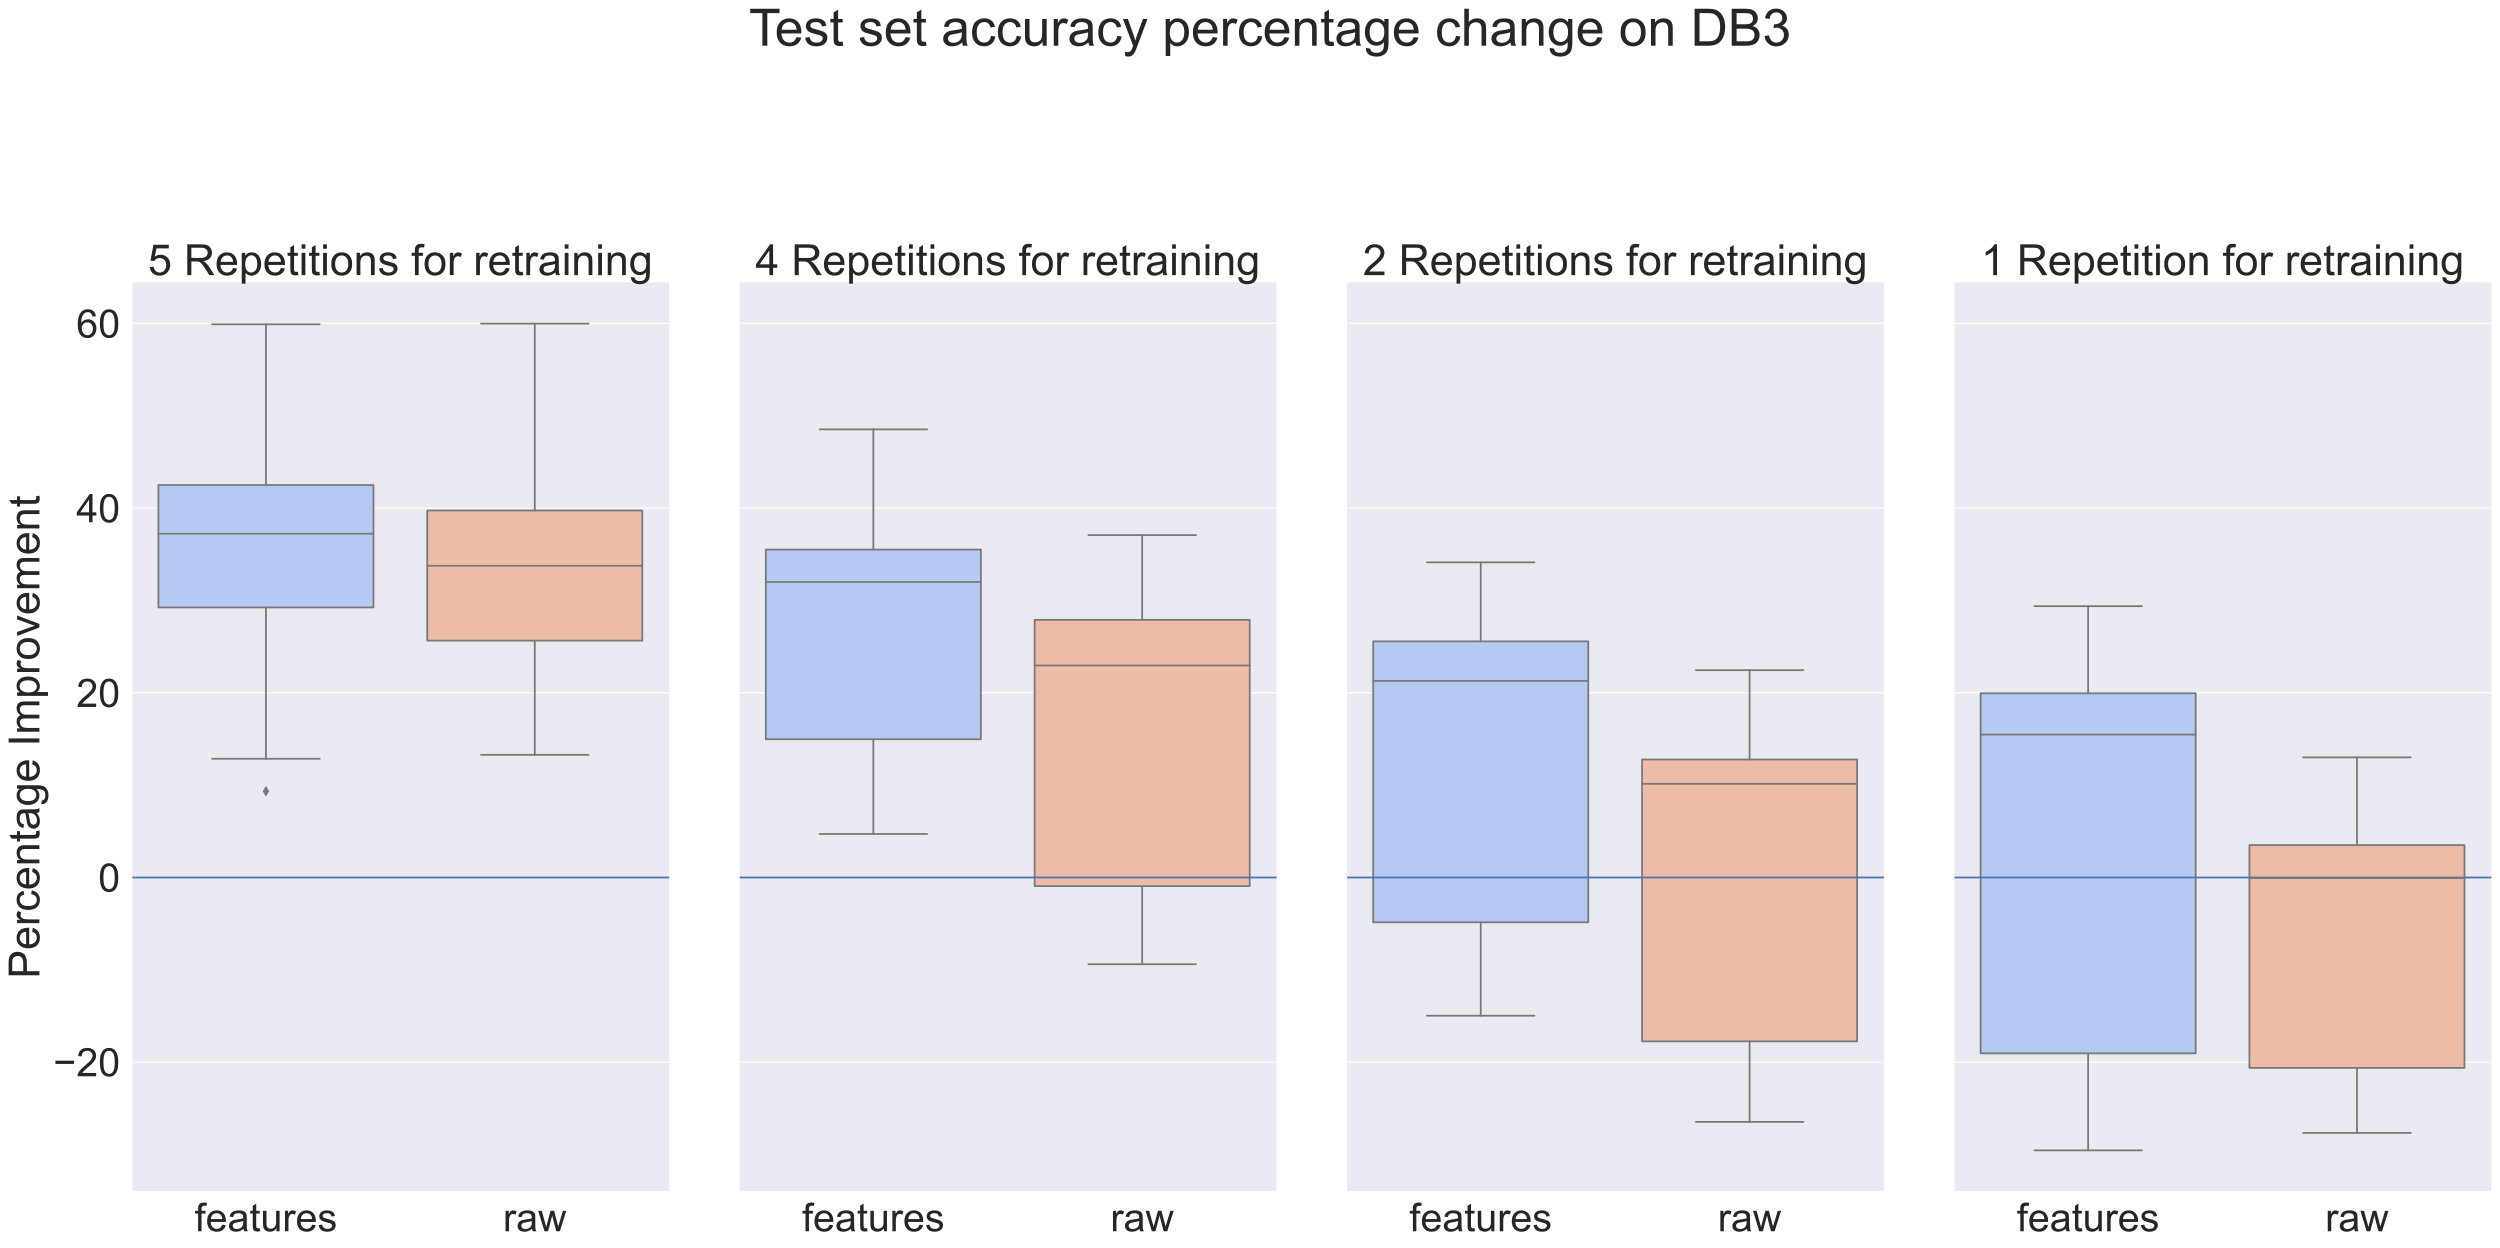 <?xml version="1.0" encoding="utf-8" standalone="no"?>
<!DOCTYPE svg PUBLIC "-//W3C//DTD SVG 1.1//EN"
  "http://www.w3.org/Graphics/SVG/1.1/DTD/svg11.dtd">
<!-- Created with matplotlib (https://matplotlib.org/) -->
<svg height="1043.72pt" version="1.1" viewBox="0 0 2091.251 1043.72" width="2091.251pt" xmlns="http://www.w3.org/2000/svg" xmlns:xlink="http://www.w3.org/1999/xlink">
 <defs>
  <style type="text/css">*{stroke-linecap:butt;stroke-linejoin:round;}</style>
 </defs>
 <g id="figure_1">
  <g id="patch_1">
   <path d="M 0 1043.72 
L 2091.251 1043.72 
L 2091.251 0 
L 0 0 
z
" style="fill:#ffffff;"/>
  </g>
  <g id="axes_1">
   <g id="patch_2">
    <path d="M 110.021 996.84 
L 559.789 996.84 
L 559.789 236.16 
L 110.021 236.16 
z
" style="fill:#eaeaf2;"/>
   </g>
   <g id="matplotlib.axis_1">
    <g id="xtick_1">
     <g id="text_1">
      <!-- features -->
      <g style="fill:#262626;" transform="translate(162.849 1029.961)scale(0.33 -0.33)">
       <defs>
        <path d="M 8.688 0 
L 8.688 45.016 
L 0.922 45.016 
L 0.922 51.859 
L 8.688 51.859 
L 8.688 57.375 
Q 8.688 62.594 9.625 65.141 
Q 10.891 68.562 14.078 70.672 
Q 17.281 72.797 23.047 72.797 
Q 26.766 72.797 31.25 71.922 
L 29.938 64.266 
Q 27.203 64.75 24.75 64.75 
Q 20.75 64.75 19.094 63.031 
Q 17.438 61.328 17.438 56.641 
L 17.438 51.859 
L 27.547 51.859 
L 27.547 45.016 
L 17.438 45.016 
L 17.438 0 
z
" id="ArialMT-102"/>
        <path d="M 42.094 16.703 
L 51.172 15.578 
Q 49.031 7.625 43.219 3.219 
Q 37.406 -1.172 28.375 -1.172 
Q 17 -1.172 10.328 5.828 
Q 3.656 12.844 3.656 25.484 
Q 3.656 38.578 10.391 45.797 
Q 17.141 53.031 27.875 53.031 
Q 38.281 53.031 44.875 45.953 
Q 51.469 38.875 51.469 26.031 
Q 51.469 25.25 51.422 23.688 
L 12.75 23.688 
Q 13.234 15.141 17.578 10.594 
Q 21.922 6.062 28.422 6.062 
Q 33.25 6.062 36.672 8.594 
Q 40.094 11.141 42.094 16.703 
z
M 13.234 30.906 
L 42.188 30.906 
Q 41.609 37.453 38.875 40.719 
Q 34.672 45.797 27.984 45.797 
Q 21.922 45.797 17.797 41.75 
Q 13.672 37.703 13.234 30.906 
z
" id="ArialMT-101"/>
        <path d="M 40.438 6.391 
Q 35.547 2.25 31.031 0.531 
Q 26.516 -1.172 21.344 -1.172 
Q 12.797 -1.172 8.203 3 
Q 3.609 7.172 3.609 13.672 
Q 3.609 17.484 5.344 20.625 
Q 7.078 23.781 9.891 25.688 
Q 12.703 27.594 16.219 28.562 
Q 18.797 29.25 24.031 29.891 
Q 34.672 31.156 39.703 32.906 
Q 39.75 34.719 39.75 35.203 
Q 39.75 40.578 37.25 42.781 
Q 33.891 45.75 27.25 45.75 
Q 21.047 45.75 18.094 43.578 
Q 15.141 41.406 13.719 35.891 
L 5.125 37.062 
Q 6.297 42.578 8.984 45.969 
Q 11.672 49.359 16.75 51.188 
Q 21.828 53.031 28.516 53.031 
Q 35.156 53.031 39.297 51.469 
Q 43.453 49.906 45.406 47.531 
Q 47.359 45.172 48.141 41.547 
Q 48.578 39.312 48.578 33.453 
L 48.578 21.734 
Q 48.578 9.469 49.141 6.219 
Q 49.703 2.984 51.375 0 
L 42.188 0 
Q 40.828 2.734 40.438 6.391 
z
M 39.703 26.031 
Q 34.906 24.078 25.344 22.703 
Q 19.922 21.922 17.672 20.938 
Q 15.438 19.969 14.203 18.094 
Q 12.984 16.219 12.984 13.922 
Q 12.984 10.406 15.641 8.062 
Q 18.312 5.719 23.438 5.719 
Q 28.516 5.719 32.469 7.938 
Q 36.422 10.156 38.281 14.016 
Q 39.703 17 39.703 22.797 
z
" id="ArialMT-97"/>
        <path d="M 25.781 7.859 
L 27.047 0.094 
Q 23.344 -0.688 20.406 -0.688 
Q 15.625 -0.688 12.984 0.828 
Q 10.359 2.344 9.281 4.812 
Q 8.203 7.281 8.203 15.188 
L 8.203 45.016 
L 1.766 45.016 
L 1.766 51.859 
L 8.203 51.859 
L 8.203 64.703 
L 16.938 69.969 
L 16.938 51.859 
L 25.781 51.859 
L 25.781 45.016 
L 16.938 45.016 
L 16.938 14.703 
Q 16.938 10.938 17.406 9.859 
Q 17.875 8.797 18.922 8.156 
Q 19.969 7.516 21.922 7.516 
Q 23.391 7.516 25.781 7.859 
z
" id="ArialMT-116"/>
        <path d="M 40.578 0 
L 40.578 7.625 
Q 34.516 -1.172 24.125 -1.172 
Q 19.531 -1.172 15.547 0.578 
Q 11.578 2.344 9.641 5 
Q 7.719 7.672 6.938 11.531 
Q 6.391 14.109 6.391 19.734 
L 6.391 51.859 
L 15.188 51.859 
L 15.188 23.094 
Q 15.188 16.219 15.719 13.812 
Q 16.547 10.359 19.234 8.375 
Q 21.922 6.391 25.875 6.391 
Q 29.828 6.391 33.297 8.422 
Q 36.766 10.453 38.203 13.938 
Q 39.656 17.438 39.656 24.078 
L 39.656 51.859 
L 48.438 51.859 
L 48.438 0 
z
" id="ArialMT-117"/>
        <path d="M 6.5 0 
L 6.5 51.859 
L 14.406 51.859 
L 14.406 44 
Q 17.438 49.516 20 51.266 
Q 22.562 53.031 25.641 53.031 
Q 30.078 53.031 34.672 50.203 
L 31.641 42.047 
Q 28.422 43.953 25.203 43.953 
Q 22.312 43.953 20.016 42.219 
Q 17.719 40.484 16.75 37.406 
Q 15.281 32.719 15.281 27.156 
L 15.281 0 
z
" id="ArialMT-114"/>
        <path d="M 3.078 15.484 
L 11.766 16.844 
Q 12.5 11.625 15.844 8.844 
Q 19.188 6.062 25.203 6.062 
Q 31.25 6.062 34.172 8.516 
Q 37.109 10.984 37.109 14.312 
Q 37.109 17.281 34.516 19 
Q 32.719 20.172 25.531 21.969 
Q 15.875 24.422 12.141 26.203 
Q 8.406 27.984 6.469 31.125 
Q 4.547 34.281 4.547 38.094 
Q 4.547 41.547 6.125 44.5 
Q 7.719 47.469 10.453 49.422 
Q 12.5 50.922 16.031 51.969 
Q 19.578 53.031 23.641 53.031 
Q 29.734 53.031 34.344 51.266 
Q 38.969 49.516 41.156 46.5 
Q 43.359 43.5 44.188 38.484 
L 35.594 37.312 
Q 35.016 41.312 32.203 43.547 
Q 29.391 45.797 24.266 45.797 
Q 18.219 45.797 15.625 43.797 
Q 13.031 41.797 13.031 39.109 
Q 13.031 37.406 14.109 36.031 
Q 15.188 34.625 17.484 33.688 
Q 18.797 33.203 25.25 31.453 
Q 34.578 28.953 38.25 27.359 
Q 41.938 25.781 44.031 22.75 
Q 46.141 19.734 46.141 15.234 
Q 46.141 10.844 43.578 6.953 
Q 41.016 3.078 36.172 0.953 
Q 31.344 -1.172 25.25 -1.172 
Q 15.141 -1.172 9.844 3.031 
Q 4.547 7.234 3.078 15.484 
z
" id="ArialMT-115"/>
       </defs>
       <use xlink:href="#ArialMT-102"/>
       <use x="27.783" xlink:href="#ArialMT-101"/>
       <use x="83.398" xlink:href="#ArialMT-97"/>
       <use x="139.014" xlink:href="#ArialMT-116"/>
       <use x="166.797" xlink:href="#ArialMT-117"/>
       <use x="222.412" xlink:href="#ArialMT-114"/>
       <use x="255.713" xlink:href="#ArialMT-101"/>
       <use x="311.328" xlink:href="#ArialMT-115"/>
      </g>
     </g>
    </g>
    <g id="xtick_2">
     <g id="text_2">
      <!-- raw -->
      <g style="fill:#262626;" transform="translate(420.761 1029.961)scale(0.33 -0.33)">
       <defs>
        <path d="M 16.156 0 
L 0.297 51.859 
L 9.375 51.859 
L 17.625 21.922 
L 20.703 10.797 
Q 20.906 11.625 23.391 21.484 
L 31.641 51.859 
L 40.672 51.859 
L 48.438 21.781 
L 51.031 11.859 
L 54 21.875 
L 62.891 51.859 
L 71.438 51.859 
L 55.219 0 
L 46.094 0 
L 37.844 31.062 
L 35.844 39.891 
L 25.344 0 
z
" id="ArialMT-119"/>
       </defs>
       <use xlink:href="#ArialMT-114"/>
       <use x="33.301" xlink:href="#ArialMT-97"/>
       <use x="88.916" xlink:href="#ArialMT-119"/>
      </g>
     </g>
    </g>
   </g>
   <g id="matplotlib.axis_2">
    <g id="ytick_1">
     <g id="line2d_1">
      <path clip-path="url(#p550155b17f)" d="M 110.021 888.469 
L 559.789 888.469 
" style="fill:none;stroke:#ffffff;stroke-linecap:round;"/>
     </g>
     <g id="text_3">
      <!-- −20 -->
      <g style="fill:#262626;" transform="translate(44.545 900.279)scale(0.33 -0.33)">
       <defs>
        <path d="M 52.828 31.203 
L 5.562 31.203 
L 5.562 39.406 
L 52.828 39.406 
z
" id="ArialMT-8722"/>
        <path d="M 50.344 8.453 
L 50.344 0 
L 3.031 0 
Q 2.938 3.172 4.047 6.109 
Q 5.859 10.938 9.828 15.625 
Q 13.812 20.312 21.344 26.469 
Q 33.016 36.031 37.109 41.625 
Q 41.219 47.219 41.219 52.203 
Q 41.219 57.422 37.469 61 
Q 33.734 64.594 27.734 64.594 
Q 21.391 64.594 17.578 60.781 
Q 13.766 56.984 13.719 50.25 
L 4.688 51.172 
Q 5.609 61.281 11.656 66.578 
Q 17.719 71.875 27.938 71.875 
Q 38.234 71.875 44.234 66.156 
Q 50.25 60.453 50.25 52 
Q 50.25 47.703 48.484 43.547 
Q 46.734 39.406 42.656 34.812 
Q 38.578 30.219 29.109 22.219 
Q 21.188 15.578 18.938 13.203 
Q 16.703 10.844 15.234 8.453 
z
" id="ArialMT-50"/>
        <path d="M 4.156 35.297 
Q 4.156 48 6.766 55.734 
Q 9.375 63.484 14.516 67.672 
Q 19.672 71.875 27.484 71.875 
Q 33.25 71.875 37.594 69.547 
Q 41.938 67.234 44.766 62.859 
Q 47.609 58.5 49.219 52.219 
Q 50.828 45.953 50.828 35.297 
Q 50.828 22.703 48.234 14.969 
Q 45.656 7.234 40.5 3 
Q 35.359 -1.219 27.484 -1.219 
Q 17.141 -1.219 11.234 6.203 
Q 4.156 15.141 4.156 35.297 
z
M 13.188 35.297 
Q 13.188 17.672 17.312 11.828 
Q 21.438 6 27.484 6 
Q 33.547 6 37.672 11.859 
Q 41.797 17.719 41.797 35.297 
Q 41.797 52.984 37.672 58.781 
Q 33.547 64.594 27.391 64.594 
Q 21.344 64.594 17.719 59.469 
Q 13.188 52.938 13.188 35.297 
z
" id="ArialMT-48"/>
       </defs>
       <use xlink:href="#ArialMT-8722"/>
       <use x="58.398" xlink:href="#ArialMT-50"/>
       <use x="114.014" xlink:href="#ArialMT-48"/>
      </g>
     </g>
    </g>
    <g id="ytick_2">
     <g id="line2d_2">
      <path clip-path="url(#p550155b17f)" d="M 110.021 734.003 
L 559.789 734.003 
" style="fill:none;stroke:#ffffff;stroke-linecap:round;"/>
     </g>
     <g id="text_4">
      <!-- 0 -->
      <g style="fill:#262626;" transform="translate(82.17 745.814)scale(0.33 -0.33)">
       <use xlink:href="#ArialMT-48"/>
      </g>
     </g>
    </g>
    <g id="ytick_3">
     <g id="line2d_3">
      <path clip-path="url(#p550155b17f)" d="M 110.021 579.537 
L 559.789 579.537 
" style="fill:none;stroke:#ffffff;stroke-linecap:round;"/>
     </g>
     <g id="text_5">
      <!-- 20 -->
      <g style="fill:#262626;" transform="translate(63.819 591.348)scale(0.33 -0.33)">
       <use xlink:href="#ArialMT-50"/>
       <use x="55.615" xlink:href="#ArialMT-48"/>
      </g>
     </g>
    </g>
    <g id="ytick_4">
     <g id="line2d_4">
      <path clip-path="url(#p550155b17f)" d="M 110.021 425.072 
L 559.789 425.072 
" style="fill:none;stroke:#ffffff;stroke-linecap:round;"/>
     </g>
     <g id="text_6">
      <!-- 40 -->
      <g style="fill:#262626;" transform="translate(63.819 436.882)scale(0.33 -0.33)">
       <defs>
        <path d="M 32.328 0 
L 32.328 17.141 
L 1.266 17.141 
L 1.266 25.203 
L 33.938 71.578 
L 41.109 71.578 
L 41.109 25.203 
L 50.781 25.203 
L 50.781 17.141 
L 41.109 17.141 
L 41.109 0 
z
M 32.328 25.203 
L 32.328 57.469 
L 9.906 25.203 
z
" id="ArialMT-52"/>
       </defs>
       <use xlink:href="#ArialMT-52"/>
       <use x="55.615" xlink:href="#ArialMT-48"/>
      </g>
     </g>
    </g>
    <g id="ytick_5">
     <g id="line2d_5">
      <path clip-path="url(#p550155b17f)" d="M 110.021 270.606 
L 559.789 270.606 
" style="fill:none;stroke:#ffffff;stroke-linecap:round;"/>
     </g>
     <g id="text_7">
      <!-- 60 -->
      <g style="fill:#262626;" transform="translate(63.819 282.416)scale(0.33 -0.33)">
       <defs>
        <path d="M 49.75 54.047 
L 41.016 53.375 
Q 39.844 58.547 37.703 60.891 
Q 34.125 64.656 28.906 64.656 
Q 24.703 64.656 21.531 62.312 
Q 17.391 59.281 14.984 53.469 
Q 12.594 47.656 12.5 36.922 
Q 15.672 41.75 20.266 44.094 
Q 24.859 46.438 29.891 46.438 
Q 38.672 46.438 44.844 39.969 
Q 51.031 33.5 51.031 23.25 
Q 51.031 16.5 48.125 10.719 
Q 45.219 4.938 40.141 1.859 
Q 35.062 -1.219 28.609 -1.219 
Q 17.625 -1.219 10.688 6.859 
Q 3.766 14.938 3.766 33.5 
Q 3.766 54.25 11.422 63.672 
Q 18.109 71.875 29.438 71.875 
Q 37.891 71.875 43.281 67.141 
Q 48.688 62.406 49.75 54.047 
z
M 13.875 23.188 
Q 13.875 18.656 15.797 14.5 
Q 17.719 10.359 21.188 8.172 
Q 24.656 6 28.469 6 
Q 34.031 6 38.031 10.484 
Q 42.047 14.984 42.047 22.703 
Q 42.047 30.125 38.078 34.391 
Q 34.125 38.672 28.125 38.672 
Q 22.172 38.672 18.016 34.391 
Q 13.875 30.125 13.875 23.188 
z
" id="ArialMT-54"/>
       </defs>
       <use xlink:href="#ArialMT-54"/>
       <use x="55.615" xlink:href="#ArialMT-48"/>
      </g>
     </g>
    </g>
    <g id="text_8">
     <!-- Percentage Improvement -->
     <g style="fill:#262626;" transform="translate(32.968 818.589)rotate(-90)scale(0.36 -0.36)">
      <defs>
       <path d="M 7.719 0 
L 7.719 71.578 
L 34.719 71.578 
Q 41.844 71.578 45.609 70.906 
Q 50.875 70.016 54.438 67.547 
Q 58.016 65.094 60.188 60.641 
Q 62.359 56.203 62.359 50.875 
Q 62.359 41.75 56.547 35.422 
Q 50.734 29.109 35.547 29.109 
L 17.188 29.109 
L 17.188 0 
z
M 17.188 37.547 
L 35.688 37.547 
Q 44.875 37.547 48.734 40.969 
Q 52.594 44.391 52.594 50.594 
Q 52.594 55.078 50.312 58.266 
Q 48.047 61.469 44.344 62.5 
Q 41.938 63.141 35.5 63.141 
L 17.188 63.141 
z
" id="ArialMT-80"/>
       <path d="M 40.438 19 
L 49.078 17.875 
Q 47.656 8.938 41.812 3.875 
Q 35.984 -1.172 27.484 -1.172 
Q 16.844 -1.172 10.375 5.781 
Q 3.906 12.75 3.906 25.734 
Q 3.906 34.125 6.688 40.422 
Q 9.469 46.734 15.156 49.875 
Q 20.844 53.031 27.547 53.031 
Q 35.984 53.031 41.359 48.75 
Q 46.734 44.484 48.25 36.625 
L 39.703 35.297 
Q 38.484 40.531 35.375 43.156 
Q 32.281 45.797 27.875 45.797 
Q 21.234 45.797 17.078 41.031 
Q 12.938 36.281 12.938 25.984 
Q 12.938 15.531 16.938 10.797 
Q 20.953 6.062 27.391 6.062 
Q 32.562 6.062 36.031 9.234 
Q 39.5 12.406 40.438 19 
z
" id="ArialMT-99"/>
       <path d="M 6.594 0 
L 6.594 51.859 
L 14.5 51.859 
L 14.5 44.484 
Q 20.219 53.031 31 53.031 
Q 35.688 53.031 39.625 51.344 
Q 43.562 49.656 45.516 46.922 
Q 47.469 44.188 48.25 40.438 
Q 48.734 37.984 48.734 31.891 
L 48.734 0 
L 39.938 0 
L 39.938 31.547 
Q 39.938 36.922 38.906 39.578 
Q 37.891 42.234 35.281 43.812 
Q 32.672 45.406 29.156 45.406 
Q 23.531 45.406 19.453 41.844 
Q 15.375 38.281 15.375 28.328 
L 15.375 0 
z
" id="ArialMT-110"/>
       <path d="M 4.984 -4.297 
L 13.531 -5.562 
Q 14.062 -9.516 16.5 -11.328 
Q 19.781 -13.766 25.438 -13.766 
Q 31.547 -13.766 34.859 -11.328 
Q 38.188 -8.891 39.359 -4.5 
Q 40.047 -1.812 39.984 6.781 
Q 34.234 0 25.641 0 
Q 14.938 0 9.078 7.719 
Q 3.219 15.438 3.219 26.219 
Q 3.219 33.641 5.906 39.906 
Q 8.594 46.188 13.688 49.609 
Q 18.797 53.031 25.688 53.031 
Q 34.859 53.031 40.828 45.609 
L 40.828 51.859 
L 48.922 51.859 
L 48.922 7.031 
Q 48.922 -5.078 46.453 -10.125 
Q 44 -15.188 38.641 -18.109 
Q 33.297 -21.047 25.484 -21.047 
Q 16.219 -21.047 10.5 -16.875 
Q 4.781 -12.703 4.984 -4.297 
z
M 12.25 26.859 
Q 12.25 16.656 16.297 11.969 
Q 20.359 7.281 26.469 7.281 
Q 32.516 7.281 36.609 11.938 
Q 40.719 16.609 40.719 26.562 
Q 40.719 36.078 36.5 40.906 
Q 32.281 45.75 26.312 45.75 
Q 20.453 45.75 16.344 40.984 
Q 12.25 36.234 12.25 26.859 
z
" id="ArialMT-103"/>
       <path id="ArialMT-32"/>
       <path d="M 9.328 0 
L 9.328 71.578 
L 18.797 71.578 
L 18.797 0 
z
" id="ArialMT-73"/>
       <path d="M 6.594 0 
L 6.594 51.859 
L 14.453 51.859 
L 14.453 44.578 
Q 16.891 48.391 20.938 50.703 
Q 25 53.031 30.172 53.031 
Q 35.938 53.031 39.625 50.641 
Q 43.312 48.25 44.828 43.953 
Q 50.984 53.031 60.844 53.031 
Q 68.562 53.031 72.703 48.75 
Q 76.859 44.484 76.859 35.594 
L 76.859 0 
L 68.109 0 
L 68.109 32.672 
Q 68.109 37.938 67.25 40.25 
Q 66.406 42.578 64.156 43.984 
Q 61.922 45.406 58.891 45.406 
Q 53.422 45.406 49.797 41.766 
Q 46.188 38.141 46.188 30.125 
L 46.188 0 
L 37.406 0 
L 37.406 33.688 
Q 37.406 39.547 35.25 42.469 
Q 33.109 45.406 28.219 45.406 
Q 24.516 45.406 21.359 43.453 
Q 18.219 41.5 16.797 37.734 
Q 15.375 33.984 15.375 26.906 
L 15.375 0 
z
" id="ArialMT-109"/>
       <path d="M 6.594 -19.875 
L 6.594 51.859 
L 14.594 51.859 
L 14.594 45.125 
Q 17.438 49.078 21 51.047 
Q 24.562 53.031 29.641 53.031 
Q 36.281 53.031 41.359 49.609 
Q 46.438 46.188 49.016 39.953 
Q 51.609 33.734 51.609 26.312 
Q 51.609 18.359 48.75 11.984 
Q 45.906 5.609 40.453 2.219 
Q 35.016 -1.172 29 -1.172 
Q 24.609 -1.172 21.109 0.688 
Q 17.625 2.547 15.375 5.375 
L 15.375 -19.875 
z
M 14.547 25.641 
Q 14.547 15.625 18.594 10.844 
Q 22.656 6.062 28.422 6.062 
Q 34.281 6.062 38.453 11.016 
Q 42.625 15.969 42.625 26.375 
Q 42.625 36.281 38.547 41.203 
Q 34.469 46.141 28.812 46.141 
Q 23.188 46.141 18.859 40.891 
Q 14.547 35.641 14.547 25.641 
z
" id="ArialMT-112"/>
       <path d="M 3.328 25.922 
Q 3.328 40.328 11.328 47.266 
Q 18.016 53.031 27.641 53.031 
Q 38.328 53.031 45.109 46.016 
Q 51.906 39.016 51.906 26.656 
Q 51.906 16.656 48.906 10.906 
Q 45.906 5.172 40.156 2 
Q 34.422 -1.172 27.641 -1.172 
Q 16.75 -1.172 10.031 5.812 
Q 3.328 12.797 3.328 25.922 
z
M 12.359 25.922 
Q 12.359 15.969 16.703 11.016 
Q 21.047 6.062 27.641 6.062 
Q 34.188 6.062 38.531 11.031 
Q 42.875 16.016 42.875 26.219 
Q 42.875 35.844 38.5 40.797 
Q 34.125 45.75 27.641 45.75 
Q 21.047 45.75 16.703 40.812 
Q 12.359 35.891 12.359 25.922 
z
" id="ArialMT-111"/>
       <path d="M 21 0 
L 1.266 51.859 
L 10.547 51.859 
L 21.688 20.797 
Q 23.484 15.766 25 10.359 
Q 26.172 14.453 28.266 20.219 
L 39.797 51.859 
L 48.828 51.859 
L 29.203 0 
z
" id="ArialMT-118"/>
      </defs>
      <use xlink:href="#ArialMT-80"/>
      <use x="66.699" xlink:href="#ArialMT-101"/>
      <use x="122.314" xlink:href="#ArialMT-114"/>
      <use x="155.615" xlink:href="#ArialMT-99"/>
      <use x="205.615" xlink:href="#ArialMT-101"/>
      <use x="261.23" xlink:href="#ArialMT-110"/>
      <use x="316.846" xlink:href="#ArialMT-116"/>
      <use x="344.629" xlink:href="#ArialMT-97"/>
      <use x="400.244" xlink:href="#ArialMT-103"/>
      <use x="455.859" xlink:href="#ArialMT-101"/>
      <use x="511.475" xlink:href="#ArialMT-32"/>
      <use x="539.258" xlink:href="#ArialMT-73"/>
      <use x="567.041" xlink:href="#ArialMT-109"/>
      <use x="650.342" xlink:href="#ArialMT-112"/>
      <use x="705.957" xlink:href="#ArialMT-114"/>
      <use x="739.258" xlink:href="#ArialMT-111"/>
      <use x="794.873" xlink:href="#ArialMT-118"/>
      <use x="844.873" xlink:href="#ArialMT-101"/>
      <use x="900.488" xlink:href="#ArialMT-109"/>
      <use x="983.789" xlink:href="#ArialMT-101"/>
      <use x="1039.404" xlink:href="#ArialMT-110"/>
      <use x="1095.02" xlink:href="#ArialMT-116"/>
     </g>
    </g>
   </g>
   <g id="patch_3">
    <path clip-path="url(#p550155b17f)" d="M 132.51 508.104 
L 312.417 508.104 
L 312.417 405.75 
L 132.51 405.75 
L 132.51 508.104 
z
" style="fill:#b5caf3;stroke:#797979;stroke-linejoin:miter;stroke-width:1.5;"/>
   </g>
   <g id="patch_4">
    <path clip-path="url(#p550155b17f)" d="M 357.393 535.909 
L 537.3 535.909 
L 537.3 427.044 
L 357.393 427.044 
L 357.393 535.909 
z
" style="fill:#ecbca7;stroke:#797979;stroke-linejoin:miter;stroke-width:1.5;"/>
   </g>
   <g id="patch_5">
    <path clip-path="url(#p550155b17f)" d="M 222.463 734.003 
L 222.463 734.003 
L 222.463 734.003 
L 222.463 734.003 
z
" style="fill:#b5caf3;stroke:#797979;stroke-linejoin:miter;stroke-width:0.75;"/>
   </g>
   <g id="patch_6">
    <path clip-path="url(#p550155b17f)" d="M 222.463 734.003 
L 222.463 734.003 
L 222.463 734.003 
L 222.463 734.003 
z
" style="fill:#ecbca7;stroke:#797979;stroke-linejoin:miter;stroke-width:0.75;"/>
   </g>
   <g id="LineCollection_1">
    <path clip-path="url(#p550155b17f)" d="M 110.021 734.003 
L 559.789 734.003 
" style="fill:none;stroke:#4c72b0;stroke-width:1.5;"/>
   </g>
   <g id="line2d_6">
    <path clip-path="url(#p550155b17f)" d="M 222.463 508.104 
L 222.463 634.708 
" style="fill:none;stroke:#797979;stroke-linecap:round;stroke-width:1.5;"/>
   </g>
   <g id="line2d_7">
    <path clip-path="url(#p550155b17f)" d="M 222.463 405.75 
L 222.463 271.288 
" style="fill:none;stroke:#797979;stroke-linecap:round;stroke-width:1.5;"/>
   </g>
   <g id="line2d_8">
    <path clip-path="url(#p550155b17f)" d="M 177.486 634.708 
L 267.44 634.708 
" style="fill:none;stroke:#797979;stroke-linecap:round;stroke-width:1.5;"/>
   </g>
   <g id="line2d_9">
    <path clip-path="url(#p550155b17f)" d="M 177.486 271.288 
L 267.44 271.288 
" style="fill:none;stroke:#797979;stroke-linecap:round;stroke-width:1.5;"/>
   </g>
   <g id="line2d_10">
    <defs>
     <path d="M 0 3.536 
L 2.121 0 
L 0 -3.536 
L -2.121 0 
z
" id="mfc4d12ad95" style="stroke:#797979;stroke-linejoin:miter;"/>
    </defs>
    <g clip-path="url(#p550155b17f)">
     <use style="fill:#797979;stroke:#797979;stroke-linejoin:miter;" x="222.463" xlink:href="#mfc4d12ad95" y="661.861"/>
    </g>
   </g>
   <g id="line2d_11">
    <path clip-path="url(#p550155b17f)" d="M 447.347 535.909 
L 447.347 631.445 
" style="fill:none;stroke:#797979;stroke-linecap:round;stroke-width:1.5;"/>
   </g>
   <g id="line2d_12">
    <path clip-path="url(#p550155b17f)" d="M 447.347 427.044 
L 447.347 270.736 
" style="fill:none;stroke:#797979;stroke-linecap:round;stroke-width:1.5;"/>
   </g>
   <g id="line2d_13">
    <path clip-path="url(#p550155b17f)" d="M 402.37 631.445 
L 492.324 631.445 
" style="fill:none;stroke:#797979;stroke-linecap:round;stroke-width:1.5;"/>
   </g>
   <g id="line2d_14">
    <path clip-path="url(#p550155b17f)" d="M 402.37 270.736 
L 492.324 270.736 
" style="fill:none;stroke:#797979;stroke-linecap:round;stroke-width:1.5;"/>
   </g>
   <g id="line2d_15"/>
   <g id="line2d_16">
    <path clip-path="url(#p550155b17f)" d="M 132.51 446.454 
L 312.417 446.454 
" style="fill:none;stroke:#797979;stroke-linecap:round;stroke-width:1.5;"/>
   </g>
   <g id="line2d_17">
    <path clip-path="url(#p550155b17f)" d="M 357.393 473.278 
L 537.3 473.278 
" style="fill:none;stroke:#797979;stroke-linecap:round;stroke-width:1.5;"/>
   </g>
   <g id="patch_7">
    <path d="M 110.021 996.84 
L 110.021 236.16 
" style="fill:none;stroke:#ffffff;stroke-linecap:square;stroke-linejoin:miter;stroke-width:1.25;"/>
   </g>
   <g id="patch_8">
    <path d="M 110.021 996.84 
L 559.789 996.84 
" style="fill:none;stroke:#ffffff;stroke-linecap:square;stroke-linejoin:miter;stroke-width:1.25;"/>
   </g>
   <g id="text_9">
    <!-- 5 Repetitions for retraining -->
    <g style="fill:#262626;" transform="translate(123.807 230.16)scale(0.36 -0.36)">
     <defs>
      <path d="M 4.156 18.75 
L 13.375 19.531 
Q 14.406 12.797 18.141 9.391 
Q 21.875 6 27.156 6 
Q 33.5 6 37.891 10.781 
Q 42.281 15.578 42.281 23.484 
Q 42.281 31 38.062 35.344 
Q 33.844 39.703 27 39.703 
Q 22.75 39.703 19.328 37.766 
Q 15.922 35.844 13.969 32.766 
L 5.719 33.844 
L 12.641 70.609 
L 48.25 70.609 
L 48.25 62.203 
L 19.672 62.203 
L 15.828 42.969 
Q 22.266 47.469 29.344 47.469 
Q 38.719 47.469 45.156 40.969 
Q 51.609 34.469 51.609 24.266 
Q 51.609 14.547 45.953 7.469 
Q 39.062 -1.219 27.156 -1.219 
Q 17.391 -1.219 11.203 4.25 
Q 5.031 9.719 4.156 18.75 
z
" id="ArialMT-53"/>
      <path d="M 7.859 0 
L 7.859 71.578 
L 39.594 71.578 
Q 49.172 71.578 54.141 69.641 
Q 59.125 67.719 62.109 62.828 
Q 65.094 57.953 65.094 52.047 
Q 65.094 44.438 60.156 39.203 
Q 55.219 33.984 44.922 32.562 
Q 48.688 30.766 50.641 29 
Q 54.781 25.203 58.5 19.484 
L 70.953 0 
L 59.031 0 
L 49.562 14.891 
Q 45.406 21.344 42.719 24.75 
Q 40.047 28.172 37.922 29.531 
Q 35.797 30.906 33.594 31.453 
Q 31.984 31.781 28.328 31.781 
L 17.328 31.781 
L 17.328 0 
z
M 17.328 39.984 
L 37.703 39.984 
Q 44.188 39.984 47.844 41.328 
Q 51.516 42.672 53.422 45.625 
Q 55.328 48.578 55.328 52.047 
Q 55.328 57.125 51.641 60.391 
Q 47.953 63.672 39.984 63.672 
L 17.328 63.672 
z
" id="ArialMT-82"/>
      <path d="M 6.641 61.469 
L 6.641 71.578 
L 15.438 71.578 
L 15.438 61.469 
z
M 6.641 0 
L 6.641 51.859 
L 15.438 51.859 
L 15.438 0 
z
" id="ArialMT-105"/>
     </defs>
     <use xlink:href="#ArialMT-53"/>
     <use x="55.615" xlink:href="#ArialMT-32"/>
     <use x="83.398" xlink:href="#ArialMT-82"/>
     <use x="155.615" xlink:href="#ArialMT-101"/>
     <use x="211.23" xlink:href="#ArialMT-112"/>
     <use x="266.846" xlink:href="#ArialMT-101"/>
     <use x="322.461" xlink:href="#ArialMT-116"/>
     <use x="350.244" xlink:href="#ArialMT-105"/>
     <use x="372.461" xlink:href="#ArialMT-116"/>
     <use x="400.244" xlink:href="#ArialMT-105"/>
     <use x="422.461" xlink:href="#ArialMT-111"/>
     <use x="478.076" xlink:href="#ArialMT-110"/>
     <use x="533.691" xlink:href="#ArialMT-115"/>
     <use x="583.691" xlink:href="#ArialMT-32"/>
     <use x="611.475" xlink:href="#ArialMT-102"/>
     <use x="639.258" xlink:href="#ArialMT-111"/>
     <use x="694.873" xlink:href="#ArialMT-114"/>
     <use x="728.174" xlink:href="#ArialMT-32"/>
     <use x="755.957" xlink:href="#ArialMT-114"/>
     <use x="789.258" xlink:href="#ArialMT-101"/>
     <use x="844.873" xlink:href="#ArialMT-116"/>
     <use x="872.656" xlink:href="#ArialMT-114"/>
     <use x="905.957" xlink:href="#ArialMT-97"/>
     <use x="961.572" xlink:href="#ArialMT-105"/>
     <use x="983.789" xlink:href="#ArialMT-110"/>
     <use x="1039.404" xlink:href="#ArialMT-105"/>
     <use x="1061.621" xlink:href="#ArialMT-110"/>
     <use x="1117.236" xlink:href="#ArialMT-103"/>
    </g>
   </g>
  </g>
  <g id="axes_2">
   <g id="patch_9">
    <path d="M 618.109 996.84 
L 1067.876 996.84 
L 1067.876 236.16 
L 618.109 236.16 
z
" style="fill:#eaeaf2;"/>
   </g>
   <g id="matplotlib.axis_3">
    <g id="xtick_3">
     <g id="text_10">
      <!-- features -->
      <g style="fill:#262626;" transform="translate(670.937 1029.961)scale(0.33 -0.33)">
       <use xlink:href="#ArialMT-102"/>
       <use x="27.783" xlink:href="#ArialMT-101"/>
       <use x="83.398" xlink:href="#ArialMT-97"/>
       <use x="139.014" xlink:href="#ArialMT-116"/>
       <use x="166.797" xlink:href="#ArialMT-117"/>
       <use x="222.412" xlink:href="#ArialMT-114"/>
       <use x="255.713" xlink:href="#ArialMT-101"/>
       <use x="311.328" xlink:href="#ArialMT-115"/>
      </g>
     </g>
    </g>
    <g id="xtick_4">
     <g id="text_11">
      <!-- raw -->
      <g style="fill:#262626;" transform="translate(928.849 1029.961)scale(0.33 -0.33)">
       <use xlink:href="#ArialMT-114"/>
       <use x="33.301" xlink:href="#ArialMT-97"/>
       <use x="88.916" xlink:href="#ArialMT-119"/>
      </g>
     </g>
    </g>
   </g>
   <g id="matplotlib.axis_4">
    <g id="ytick_6">
     <g id="line2d_18">
      <path clip-path="url(#pedbd0f945f)" d="M 618.109 888.469 
L 1067.876 888.469 
" style="fill:none;stroke:#ffffff;stroke-linecap:round;"/>
     </g>
    </g>
    <g id="ytick_7">
     <g id="line2d_19">
      <path clip-path="url(#pedbd0f945f)" d="M 618.109 734.003 
L 1067.876 734.003 
" style="fill:none;stroke:#ffffff;stroke-linecap:round;"/>
     </g>
    </g>
    <g id="ytick_8">
     <g id="line2d_20">
      <path clip-path="url(#pedbd0f945f)" d="M 618.109 579.537 
L 1067.876 579.537 
" style="fill:none;stroke:#ffffff;stroke-linecap:round;"/>
     </g>
    </g>
    <g id="ytick_9">
     <g id="line2d_21">
      <path clip-path="url(#pedbd0f945f)" d="M 618.109 425.072 
L 1067.876 425.072 
" style="fill:none;stroke:#ffffff;stroke-linecap:round;"/>
     </g>
    </g>
    <g id="ytick_10">
     <g id="line2d_22">
      <path clip-path="url(#pedbd0f945f)" d="M 618.109 270.606 
L 1067.876 270.606 
" style="fill:none;stroke:#ffffff;stroke-linecap:round;"/>
     </g>
    </g>
   </g>
   <g id="patch_10">
    <path clip-path="url(#pedbd0f945f)" d="M 640.597 618.362 
L 820.504 618.362 
L 820.504 459.688 
L 640.597 459.688 
L 640.597 618.362 
z
" style="fill:#b5caf3;stroke:#797979;stroke-linejoin:miter;stroke-width:1.5;"/>
   </g>
   <g id="patch_11">
    <path clip-path="url(#pedbd0f945f)" d="M 865.481 741.224 
L 1045.388 741.224 
L 1045.388 518.473 
L 865.481 518.473 
L 865.481 741.224 
z
" style="fill:#ecbca7;stroke:#797979;stroke-linejoin:miter;stroke-width:1.5;"/>
   </g>
   <g id="patch_12">
    <path clip-path="url(#pedbd0f945f)" d="M 730.551 734.003 
L 730.551 734.003 
L 730.551 734.003 
L 730.551 734.003 
z
" style="fill:#b5caf3;stroke:#797979;stroke-linejoin:miter;stroke-width:0.75;"/>
   </g>
   <g id="patch_13">
    <path clip-path="url(#pedbd0f945f)" d="M 730.551 734.003 
L 730.551 734.003 
L 730.551 734.003 
L 730.551 734.003 
z
" style="fill:#ecbca7;stroke:#797979;stroke-linejoin:miter;stroke-width:0.75;"/>
   </g>
   <g id="LineCollection_2">
    <path clip-path="url(#pedbd0f945f)" d="M 618.109 734.003 
L 1067.876 734.003 
" style="fill:none;stroke:#4c72b0;stroke-width:1.5;"/>
   </g>
   <g id="line2d_23">
    <path clip-path="url(#pedbd0f945f)" d="M 730.551 618.362 
L 730.551 697.607 
" style="fill:none;stroke:#797979;stroke-linecap:round;stroke-width:1.5;"/>
   </g>
   <g id="line2d_24">
    <path clip-path="url(#pedbd0f945f)" d="M 730.551 459.688 
L 730.551 359.166 
" style="fill:none;stroke:#797979;stroke-linecap:round;stroke-width:1.5;"/>
   </g>
   <g id="line2d_25">
    <path clip-path="url(#pedbd0f945f)" d="M 685.574 697.607 
L 775.527 697.607 
" style="fill:none;stroke:#797979;stroke-linecap:round;stroke-width:1.5;"/>
   </g>
   <g id="line2d_26">
    <path clip-path="url(#pedbd0f945f)" d="M 685.574 359.166 
L 775.527 359.166 
" style="fill:none;stroke:#797979;stroke-linecap:round;stroke-width:1.5;"/>
   </g>
   <g id="line2d_27"/>
   <g id="line2d_28">
    <path clip-path="url(#pedbd0f945f)" d="M 955.434 741.224 
L 955.434 806.603 
" style="fill:none;stroke:#797979;stroke-linecap:round;stroke-width:1.5;"/>
   </g>
   <g id="line2d_29">
    <path clip-path="url(#pedbd0f945f)" d="M 955.434 518.473 
L 955.434 447.636 
" style="fill:none;stroke:#797979;stroke-linecap:round;stroke-width:1.5;"/>
   </g>
   <g id="line2d_30">
    <path clip-path="url(#pedbd0f945f)" d="M 910.458 806.603 
L 1000.411 806.603 
" style="fill:none;stroke:#797979;stroke-linecap:round;stroke-width:1.5;"/>
   </g>
   <g id="line2d_31">
    <path clip-path="url(#pedbd0f945f)" d="M 910.458 447.636 
L 1000.411 447.636 
" style="fill:none;stroke:#797979;stroke-linecap:round;stroke-width:1.5;"/>
   </g>
   <g id="line2d_32"/>
   <g id="line2d_33">
    <path clip-path="url(#pedbd0f945f)" d="M 640.597 486.815 
L 820.504 486.815 
" style="fill:none;stroke:#797979;stroke-linecap:round;stroke-width:1.5;"/>
   </g>
   <g id="line2d_34">
    <path clip-path="url(#pedbd0f945f)" d="M 865.481 556.708 
L 1045.388 556.708 
" style="fill:none;stroke:#797979;stroke-linecap:round;stroke-width:1.5;"/>
   </g>
   <g id="patch_14">
    <path d="M 618.109 996.84 
L 618.109 236.16 
" style="fill:none;stroke:#ffffff;stroke-linecap:square;stroke-linejoin:miter;stroke-width:1.25;"/>
   </g>
   <g id="patch_15">
    <path d="M 618.109 996.84 
L 1067.876 996.84 
" style="fill:none;stroke:#ffffff;stroke-linecap:square;stroke-linejoin:miter;stroke-width:1.25;"/>
   </g>
   <g id="text_12">
    <!-- 4 Repetitions for retraining -->
    <g style="fill:#262626;" transform="translate(631.895 230.16)scale(0.36 -0.36)">
     <use xlink:href="#ArialMT-52"/>
     <use x="55.615" xlink:href="#ArialMT-32"/>
     <use x="83.398" xlink:href="#ArialMT-82"/>
     <use x="155.615" xlink:href="#ArialMT-101"/>
     <use x="211.23" xlink:href="#ArialMT-112"/>
     <use x="266.846" xlink:href="#ArialMT-101"/>
     <use x="322.461" xlink:href="#ArialMT-116"/>
     <use x="350.244" xlink:href="#ArialMT-105"/>
     <use x="372.461" xlink:href="#ArialMT-116"/>
     <use x="400.244" xlink:href="#ArialMT-105"/>
     <use x="422.461" xlink:href="#ArialMT-111"/>
     <use x="478.076" xlink:href="#ArialMT-110"/>
     <use x="533.691" xlink:href="#ArialMT-115"/>
     <use x="583.691" xlink:href="#ArialMT-32"/>
     <use x="611.475" xlink:href="#ArialMT-102"/>
     <use x="639.258" xlink:href="#ArialMT-111"/>
     <use x="694.873" xlink:href="#ArialMT-114"/>
     <use x="728.174" xlink:href="#ArialMT-32"/>
     <use x="755.957" xlink:href="#ArialMT-114"/>
     <use x="789.258" xlink:href="#ArialMT-101"/>
     <use x="844.873" xlink:href="#ArialMT-116"/>
     <use x="872.656" xlink:href="#ArialMT-114"/>
     <use x="905.957" xlink:href="#ArialMT-97"/>
     <use x="961.572" xlink:href="#ArialMT-105"/>
     <use x="983.789" xlink:href="#ArialMT-110"/>
     <use x="1039.404" xlink:href="#ArialMT-105"/>
     <use x="1061.621" xlink:href="#ArialMT-110"/>
     <use x="1117.236" xlink:href="#ArialMT-103"/>
    </g>
   </g>
  </g>
  <g id="axes_3">
   <g id="patch_16">
    <path d="M 1126.196 996.84 
L 1575.964 996.84 
L 1575.964 236.16 
L 1126.196 236.16 
z
" style="fill:#eaeaf2;"/>
   </g>
   <g id="matplotlib.axis_5">
    <g id="xtick_5">
     <g id="text_13">
      <!-- features -->
      <g style="fill:#262626;" transform="translate(1179.024 1029.961)scale(0.33 -0.33)">
       <use xlink:href="#ArialMT-102"/>
       <use x="27.783" xlink:href="#ArialMT-101"/>
       <use x="83.398" xlink:href="#ArialMT-97"/>
       <use x="139.014" xlink:href="#ArialMT-116"/>
       <use x="166.797" xlink:href="#ArialMT-117"/>
       <use x="222.412" xlink:href="#ArialMT-114"/>
       <use x="255.713" xlink:href="#ArialMT-101"/>
       <use x="311.328" xlink:href="#ArialMT-115"/>
      </g>
     </g>
    </g>
    <g id="xtick_6">
     <g id="text_14">
      <!-- raw -->
      <g style="fill:#262626;" transform="translate(1436.936 1029.961)scale(0.33 -0.33)">
       <use xlink:href="#ArialMT-114"/>
       <use x="33.301" xlink:href="#ArialMT-97"/>
       <use x="88.916" xlink:href="#ArialMT-119"/>
      </g>
     </g>
    </g>
   </g>
   <g id="matplotlib.axis_6">
    <g id="ytick_11">
     <g id="line2d_35">
      <path clip-path="url(#pd7736c0c95)" d="M 1126.196 888.469 
L 1575.964 888.469 
" style="fill:none;stroke:#ffffff;stroke-linecap:round;"/>
     </g>
    </g>
    <g id="ytick_12">
     <g id="line2d_36">
      <path clip-path="url(#pd7736c0c95)" d="M 1126.196 734.003 
L 1575.964 734.003 
" style="fill:none;stroke:#ffffff;stroke-linecap:round;"/>
     </g>
    </g>
    <g id="ytick_13">
     <g id="line2d_37">
      <path clip-path="url(#pd7736c0c95)" d="M 1126.196 579.537 
L 1575.964 579.537 
" style="fill:none;stroke:#ffffff;stroke-linecap:round;"/>
     </g>
    </g>
    <g id="ytick_14">
     <g id="line2d_38">
      <path clip-path="url(#pd7736c0c95)" d="M 1126.196 425.072 
L 1575.964 425.072 
" style="fill:none;stroke:#ffffff;stroke-linecap:round;"/>
     </g>
    </g>
    <g id="ytick_15">
     <g id="line2d_39">
      <path clip-path="url(#pd7736c0c95)" d="M 1126.196 270.606 
L 1575.964 270.606 
" style="fill:none;stroke:#ffffff;stroke-linecap:round;"/>
     </g>
    </g>
   </g>
   <g id="patch_17">
    <path clip-path="url(#pd7736c0c95)" d="M 1148.685 771.513 
L 1328.592 771.513 
L 1328.592 536.501 
L 1148.685 536.501 
L 1148.685 771.513 
z
" style="fill:#b5caf3;stroke:#797979;stroke-linejoin:miter;stroke-width:1.5;"/>
   </g>
   <g id="patch_18">
    <path clip-path="url(#pd7736c0c95)" d="M 1373.568 871.106 
L 1553.475 871.106 
L 1553.475 635.328 
L 1373.568 635.328 
L 1373.568 871.106 
z
" style="fill:#ecbca7;stroke:#797979;stroke-linejoin:miter;stroke-width:1.5;"/>
   </g>
   <g id="patch_19">
    <path clip-path="url(#pd7736c0c95)" d="M 1238.638 734.003 
L 1238.638 734.003 
L 1238.638 734.003 
L 1238.638 734.003 
z
" style="fill:#b5caf3;stroke:#797979;stroke-linejoin:miter;stroke-width:0.75;"/>
   </g>
   <g id="patch_20">
    <path clip-path="url(#pd7736c0c95)" d="M 1238.638 734.003 
L 1238.638 734.003 
L 1238.638 734.003 
L 1238.638 734.003 
z
" style="fill:#ecbca7;stroke:#797979;stroke-linejoin:miter;stroke-width:0.75;"/>
   </g>
   <g id="LineCollection_3">
    <path clip-path="url(#pd7736c0c95)" d="M 1126.196 734.003 
L 1575.964 734.003 
" style="fill:none;stroke:#4c72b0;stroke-width:1.5;"/>
   </g>
   <g id="line2d_40">
    <path clip-path="url(#pd7736c0c95)" d="M 1238.638 771.513 
L 1238.638 849.64 
" style="fill:none;stroke:#797979;stroke-linecap:round;stroke-width:1.5;"/>
   </g>
   <g id="line2d_41">
    <path clip-path="url(#pd7736c0c95)" d="M 1238.638 536.501 
L 1238.638 470.435 
" style="fill:none;stroke:#797979;stroke-linecap:round;stroke-width:1.5;"/>
   </g>
   <g id="line2d_42">
    <path clip-path="url(#pd7736c0c95)" d="M 1193.661 849.64 
L 1283.615 849.64 
" style="fill:none;stroke:#797979;stroke-linecap:round;stroke-width:1.5;"/>
   </g>
   <g id="line2d_43">
    <path clip-path="url(#pd7736c0c95)" d="M 1193.661 470.435 
L 1283.615 470.435 
" style="fill:none;stroke:#797979;stroke-linecap:round;stroke-width:1.5;"/>
   </g>
   <g id="line2d_44"/>
   <g id="line2d_45">
    <path clip-path="url(#pd7736c0c95)" d="M 1463.522 871.106 
L 1463.522 938.446 
" style="fill:none;stroke:#797979;stroke-linecap:round;stroke-width:1.5;"/>
   </g>
   <g id="line2d_46">
    <path clip-path="url(#pd7736c0c95)" d="M 1463.522 635.328 
L 1463.522 560.577 
" style="fill:none;stroke:#797979;stroke-linecap:round;stroke-width:1.5;"/>
   </g>
   <g id="line2d_47">
    <path clip-path="url(#pd7736c0c95)" d="M 1418.545 938.446 
L 1508.499 938.446 
" style="fill:none;stroke:#797979;stroke-linecap:round;stroke-width:1.5;"/>
   </g>
   <g id="line2d_48">
    <path clip-path="url(#pd7736c0c95)" d="M 1418.545 560.577 
L 1508.499 560.577 
" style="fill:none;stroke:#797979;stroke-linecap:round;stroke-width:1.5;"/>
   </g>
   <g id="line2d_49"/>
   <g id="line2d_50">
    <path clip-path="url(#pd7736c0c95)" d="M 1148.685 569.591 
L 1328.592 569.591 
" style="fill:none;stroke:#797979;stroke-linecap:round;stroke-width:1.5;"/>
   </g>
   <g id="line2d_51">
    <path clip-path="url(#pd7736c0c95)" d="M 1373.568 655.667 
L 1553.475 655.667 
" style="fill:none;stroke:#797979;stroke-linecap:round;stroke-width:1.5;"/>
   </g>
   <g id="patch_21">
    <path d="M 1126.196 996.84 
L 1126.196 236.16 
" style="fill:none;stroke:#ffffff;stroke-linecap:square;stroke-linejoin:miter;stroke-width:1.25;"/>
   </g>
   <g id="patch_22">
    <path d="M 1126.196 996.84 
L 1575.964 996.84 
" style="fill:none;stroke:#ffffff;stroke-linecap:square;stroke-linejoin:miter;stroke-width:1.25;"/>
   </g>
   <g id="text_15">
    <!-- 2 Repetitions for retraining -->
    <g style="fill:#262626;" transform="translate(1139.982 230.16)scale(0.36 -0.36)">
     <use xlink:href="#ArialMT-50"/>
     <use x="55.615" xlink:href="#ArialMT-32"/>
     <use x="83.398" xlink:href="#ArialMT-82"/>
     <use x="155.615" xlink:href="#ArialMT-101"/>
     <use x="211.23" xlink:href="#ArialMT-112"/>
     <use x="266.846" xlink:href="#ArialMT-101"/>
     <use x="322.461" xlink:href="#ArialMT-116"/>
     <use x="350.244" xlink:href="#ArialMT-105"/>
     <use x="372.461" xlink:href="#ArialMT-116"/>
     <use x="400.244" xlink:href="#ArialMT-105"/>
     <use x="422.461" xlink:href="#ArialMT-111"/>
     <use x="478.076" xlink:href="#ArialMT-110"/>
     <use x="533.691" xlink:href="#ArialMT-115"/>
     <use x="583.691" xlink:href="#ArialMT-32"/>
     <use x="611.475" xlink:href="#ArialMT-102"/>
     <use x="639.258" xlink:href="#ArialMT-111"/>
     <use x="694.873" xlink:href="#ArialMT-114"/>
     <use x="728.174" xlink:href="#ArialMT-32"/>
     <use x="755.957" xlink:href="#ArialMT-114"/>
     <use x="789.258" xlink:href="#ArialMT-101"/>
     <use x="844.873" xlink:href="#ArialMT-116"/>
     <use x="872.656" xlink:href="#ArialMT-114"/>
     <use x="905.957" xlink:href="#ArialMT-97"/>
     <use x="961.572" xlink:href="#ArialMT-105"/>
     <use x="983.789" xlink:href="#ArialMT-110"/>
     <use x="1039.404" xlink:href="#ArialMT-105"/>
     <use x="1061.621" xlink:href="#ArialMT-110"/>
     <use x="1117.236" xlink:href="#ArialMT-103"/>
    </g>
   </g>
  </g>
  <g id="axes_4">
   <g id="patch_23">
    <path d="M 1634.284 996.84 
L 2084.051 996.84 
L 2084.051 236.16 
L 1634.284 236.16 
z
" style="fill:#eaeaf2;"/>
   </g>
   <g id="matplotlib.axis_7">
    <g id="xtick_7">
     <g id="text_16">
      <!-- features -->
      <g style="fill:#262626;" transform="translate(1687.112 1029.961)scale(0.33 -0.33)">
       <use xlink:href="#ArialMT-102"/>
       <use x="27.783" xlink:href="#ArialMT-101"/>
       <use x="83.398" xlink:href="#ArialMT-97"/>
       <use x="139.014" xlink:href="#ArialMT-116"/>
       <use x="166.797" xlink:href="#ArialMT-117"/>
       <use x="222.412" xlink:href="#ArialMT-114"/>
       <use x="255.713" xlink:href="#ArialMT-101"/>
       <use x="311.328" xlink:href="#ArialMT-115"/>
      </g>
     </g>
    </g>
    <g id="xtick_8">
     <g id="text_17">
      <!-- raw -->
      <g style="fill:#262626;" transform="translate(1945.024 1029.961)scale(0.33 -0.33)">
       <use xlink:href="#ArialMT-114"/>
       <use x="33.301" xlink:href="#ArialMT-97"/>
       <use x="88.916" xlink:href="#ArialMT-119"/>
      </g>
     </g>
    </g>
   </g>
   <g id="matplotlib.axis_8">
    <g id="ytick_16">
     <g id="line2d_52">
      <path clip-path="url(#pfb24b5ffb7)" d="M 1634.284 888.469 
L 2084.051 888.469 
" style="fill:none;stroke:#ffffff;stroke-linecap:round;"/>
     </g>
    </g>
    <g id="ytick_17">
     <g id="line2d_53">
      <path clip-path="url(#pfb24b5ffb7)" d="M 1634.284 734.003 
L 2084.051 734.003 
" style="fill:none;stroke:#ffffff;stroke-linecap:round;"/>
     </g>
    </g>
    <g id="ytick_18">
     <g id="line2d_54">
      <path clip-path="url(#pfb24b5ffb7)" d="M 1634.284 579.537 
L 2084.051 579.537 
" style="fill:none;stroke:#ffffff;stroke-linecap:round;"/>
     </g>
    </g>
    <g id="ytick_19">
     <g id="line2d_55">
      <path clip-path="url(#pfb24b5ffb7)" d="M 1634.284 425.072 
L 2084.051 425.072 
" style="fill:none;stroke:#ffffff;stroke-linecap:round;"/>
     </g>
    </g>
    <g id="ytick_20">
     <g id="line2d_56">
      <path clip-path="url(#pfb24b5ffb7)" d="M 1634.284 270.606 
L 2084.051 270.606 
" style="fill:none;stroke:#ffffff;stroke-linecap:round;"/>
     </g>
    </g>
   </g>
   <g id="patch_24">
    <path clip-path="url(#pfb24b5ffb7)" d="M 1656.772 881.155 
L 1836.679 881.155 
L 1836.679 579.925 
L 1656.772 579.925 
L 1656.772 881.155 
z
" style="fill:#b5caf3;stroke:#797979;stroke-linejoin:miter;stroke-width:1.5;"/>
   </g>
   <g id="patch_25">
    <path clip-path="url(#pfb24b5ffb7)" d="M 1881.656 893.322 
L 2061.563 893.322 
L 2061.563 706.909 
L 1881.656 706.909 
L 1881.656 893.322 
z
" style="fill:#ecbca7;stroke:#797979;stroke-linejoin:miter;stroke-width:1.5;"/>
   </g>
   <g id="patch_26">
    <path clip-path="url(#pfb24b5ffb7)" d="M 1746.726 734.003 
L 1746.726 734.003 
L 1746.726 734.003 
L 1746.726 734.003 
z
" style="fill:#b5caf3;stroke:#797979;stroke-linejoin:miter;stroke-width:0.75;"/>
   </g>
   <g id="patch_27">
    <path clip-path="url(#pfb24b5ffb7)" d="M 1746.726 734.003 
L 1746.726 734.003 
L 1746.726 734.003 
L 1746.726 734.003 
z
" style="fill:#ecbca7;stroke:#797979;stroke-linejoin:miter;stroke-width:0.75;"/>
   </g>
   <g id="LineCollection_4">
    <path clip-path="url(#pfb24b5ffb7)" d="M 1634.284 734.003 
L 2084.051 734.003 
" style="fill:none;stroke:#4c72b0;stroke-width:1.5;"/>
   </g>
   <g id="line2d_57">
    <path clip-path="url(#pfb24b5ffb7)" d="M 1746.726 881.155 
L 1746.726 962.264 
" style="fill:none;stroke:#797979;stroke-linecap:round;stroke-width:1.5;"/>
   </g>
   <g id="line2d_58">
    <path clip-path="url(#pfb24b5ffb7)" d="M 1746.726 579.925 
L 1746.726 507.064 
" style="fill:none;stroke:#797979;stroke-linecap:round;stroke-width:1.5;"/>
   </g>
   <g id="line2d_59">
    <path clip-path="url(#pfb24b5ffb7)" d="M 1701.749 962.264 
L 1791.702 962.264 
" style="fill:none;stroke:#797979;stroke-linecap:round;stroke-width:1.5;"/>
   </g>
   <g id="line2d_60">
    <path clip-path="url(#pfb24b5ffb7)" d="M 1701.749 507.064 
L 1791.702 507.064 
" style="fill:none;stroke:#797979;stroke-linecap:round;stroke-width:1.5;"/>
   </g>
   <g id="line2d_61"/>
   <g id="line2d_62">
    <path clip-path="url(#pfb24b5ffb7)" d="M 1971.609 893.322 
L 1971.609 947.673 
" style="fill:none;stroke:#797979;stroke-linecap:round;stroke-width:1.5;"/>
   </g>
   <g id="line2d_63">
    <path clip-path="url(#pfb24b5ffb7)" d="M 1971.609 706.909 
L 1971.609 633.511 
" style="fill:none;stroke:#797979;stroke-linecap:round;stroke-width:1.5;"/>
   </g>
   <g id="line2d_64">
    <path clip-path="url(#pfb24b5ffb7)" d="M 1926.633 947.673 
L 2016.586 947.673 
" style="fill:none;stroke:#797979;stroke-linecap:round;stroke-width:1.5;"/>
   </g>
   <g id="line2d_65">
    <path clip-path="url(#pfb24b5ffb7)" d="M 1926.633 633.511 
L 2016.586 633.511 
" style="fill:none;stroke:#797979;stroke-linecap:round;stroke-width:1.5;"/>
   </g>
   <g id="line2d_66"/>
   <g id="line2d_67">
    <path clip-path="url(#pfb24b5ffb7)" d="M 1656.772 614.466 
L 1836.679 614.466 
" style="fill:none;stroke:#797979;stroke-linecap:round;stroke-width:1.5;"/>
   </g>
   <g id="line2d_68">
    <path clip-path="url(#pfb24b5ffb7)" d="M 1881.656 734.527 
L 2061.563 734.527 
" style="fill:none;stroke:#797979;stroke-linecap:round;stroke-width:1.5;"/>
   </g>
   <g id="patch_28">
    <path d="M 1634.284 996.84 
L 1634.284 236.16 
" style="fill:none;stroke:#ffffff;stroke-linecap:square;stroke-linejoin:miter;stroke-width:1.25;"/>
   </g>
   <g id="patch_29">
    <path d="M 1634.284 996.84 
L 2084.051 996.84 
" style="fill:none;stroke:#ffffff;stroke-linecap:square;stroke-linejoin:miter;stroke-width:1.25;"/>
   </g>
   <g id="text_18">
    <!-- 1 Repetition for retraining -->
    <g style="fill:#262626;" transform="translate(1657.07 230.16)scale(0.36 -0.36)">
     <defs>
      <path d="M 37.25 0 
L 28.469 0 
L 28.469 56 
Q 25.297 52.984 20.141 49.953 
Q 14.984 46.922 10.891 45.406 
L 10.891 53.906 
Q 18.266 57.375 23.781 62.297 
Q 29.297 67.234 31.594 71.875 
L 37.25 71.875 
z
" id="ArialMT-49"/>
     </defs>
     <use xlink:href="#ArialMT-49"/>
     <use x="55.615" xlink:href="#ArialMT-32"/>
     <use x="83.398" xlink:href="#ArialMT-82"/>
     <use x="155.615" xlink:href="#ArialMT-101"/>
     <use x="211.23" xlink:href="#ArialMT-112"/>
     <use x="266.846" xlink:href="#ArialMT-101"/>
     <use x="322.461" xlink:href="#ArialMT-116"/>
     <use x="350.244" xlink:href="#ArialMT-105"/>
     <use x="372.461" xlink:href="#ArialMT-116"/>
     <use x="400.244" xlink:href="#ArialMT-105"/>
     <use x="422.461" xlink:href="#ArialMT-111"/>
     <use x="478.076" xlink:href="#ArialMT-110"/>
     <use x="533.691" xlink:href="#ArialMT-32"/>
     <use x="561.475" xlink:href="#ArialMT-102"/>
     <use x="589.258" xlink:href="#ArialMT-111"/>
     <use x="644.873" xlink:href="#ArialMT-114"/>
     <use x="678.174" xlink:href="#ArialMT-32"/>
     <use x="705.957" xlink:href="#ArialMT-114"/>
     <use x="739.258" xlink:href="#ArialMT-101"/>
     <use x="794.873" xlink:href="#ArialMT-116"/>
     <use x="822.656" xlink:href="#ArialMT-114"/>
     <use x="855.957" xlink:href="#ArialMT-97"/>
     <use x="911.572" xlink:href="#ArialMT-105"/>
     <use x="933.789" xlink:href="#ArialMT-110"/>
     <use x="989.404" xlink:href="#ArialMT-105"/>
     <use x="1011.621" xlink:href="#ArialMT-110"/>
     <use x="1067.236" xlink:href="#ArialMT-103"/>
    </g>
   </g>
  </g>
  <g id="text_19">
   <!-- Test set accuracy percentage change on DB3 -->
   <g style="fill:#262626;" transform="translate(626.551 38.25)scale(0.432 -0.432)">
    <defs>
     <path d="M 25.922 0 
L 25.922 63.141 
L 2.344 63.141 
L 2.344 71.578 
L 59.078 71.578 
L 59.078 63.141 
L 35.406 63.141 
L 35.406 0 
z
" id="ArialMT-84"/>
     <path d="M 6.203 -19.969 
L 5.219 -11.719 
Q 8.109 -12.5 10.25 -12.5 
Q 13.188 -12.5 14.938 -11.516 
Q 16.703 -10.547 17.828 -8.797 
Q 18.656 -7.469 20.516 -2.25 
Q 20.75 -1.516 21.297 -0.094 
L 1.609 51.859 
L 11.078 51.859 
L 21.875 21.828 
Q 23.969 16.109 25.641 9.812 
Q 27.156 15.875 29.25 21.625 
L 40.328 51.859 
L 49.125 51.859 
L 29.391 -0.875 
Q 26.219 -9.422 24.469 -12.641 
Q 22.125 -17 19.094 -19.016 
Q 16.062 -21.047 11.859 -21.047 
Q 9.328 -21.047 6.203 -19.969 
z
" id="ArialMT-121"/>
     <path d="M 6.594 0 
L 6.594 71.578 
L 15.375 71.578 
L 15.375 45.906 
Q 21.531 53.031 30.906 53.031 
Q 36.672 53.031 40.922 50.75 
Q 45.172 48.484 47 44.484 
Q 48.828 40.484 48.828 32.859 
L 48.828 0 
L 40.047 0 
L 40.047 32.859 
Q 40.047 39.453 37.188 42.453 
Q 34.328 45.453 29.109 45.453 
Q 25.203 45.453 21.75 43.422 
Q 18.312 41.406 16.844 37.938 
Q 15.375 34.469 15.375 28.375 
L 15.375 0 
z
" id="ArialMT-104"/>
     <path d="M 7.719 0 
L 7.719 71.578 
L 32.375 71.578 
Q 40.719 71.578 45.125 70.562 
Q 51.266 69.141 55.609 65.438 
Q 61.281 60.641 64.078 53.188 
Q 66.891 45.75 66.891 36.188 
Q 66.891 28.031 64.984 21.734 
Q 63.094 15.438 60.109 11.297 
Q 57.125 7.172 53.578 4.797 
Q 50.047 2.438 45.047 1.219 
Q 40.047 0 33.547 0 
z
M 17.188 8.453 
L 32.469 8.453 
Q 39.547 8.453 43.578 9.766 
Q 47.609 11.078 50 13.484 
Q 53.375 16.844 55.25 22.531 
Q 57.125 28.219 57.125 36.328 
Q 57.125 47.562 53.438 53.594 
Q 49.75 59.625 44.484 61.672 
Q 40.672 63.141 32.234 63.141 
L 17.188 63.141 
z
" id="ArialMT-68"/>
     <path d="M 7.328 0 
L 7.328 71.578 
L 34.188 71.578 
Q 42.391 71.578 47.344 69.406 
Q 52.297 67.234 55.094 62.719 
Q 57.906 58.203 57.906 53.266 
Q 57.906 48.688 55.422 44.625 
Q 52.938 40.578 47.906 38.094 
Q 54.391 36.188 57.875 31.594 
Q 61.375 27 61.375 20.75 
Q 61.375 15.719 59.25 11.391 
Q 57.125 7.078 54 4.734 
Q 50.875 2.391 46.156 1.188 
Q 41.453 0 34.625 0 
z
M 16.797 41.5 
L 32.281 41.5 
Q 38.578 41.5 41.312 42.328 
Q 44.922 43.406 46.75 45.891 
Q 48.578 48.391 48.578 52.156 
Q 48.578 55.719 46.875 58.422 
Q 45.172 61.141 41.984 62.141 
Q 38.812 63.141 31.109 63.141 
L 16.797 63.141 
z
M 16.797 8.453 
L 34.625 8.453 
Q 39.203 8.453 41.062 8.797 
Q 44.344 9.375 46.531 10.734 
Q 48.734 12.109 50.141 14.719 
Q 51.562 17.328 51.562 20.75 
Q 51.562 24.75 49.516 27.703 
Q 47.469 30.672 43.828 31.859 
Q 40.188 33.062 33.344 33.062 
L 16.797 33.062 
z
" id="ArialMT-66"/>
     <path d="M 4.203 18.891 
L 12.984 20.062 
Q 14.5 12.594 18.141 9.297 
Q 21.781 6 27 6 
Q 33.203 6 37.469 10.297 
Q 41.75 14.594 41.75 20.953 
Q 41.75 27 37.797 30.922 
Q 33.844 34.859 27.734 34.859 
Q 25.25 34.859 21.531 33.891 
L 22.516 41.609 
Q 23.391 41.5 23.922 41.5 
Q 29.547 41.5 34.031 44.422 
Q 38.531 47.359 38.531 53.469 
Q 38.531 58.297 35.25 61.469 
Q 31.984 64.656 26.812 64.656 
Q 21.688 64.656 18.266 61.422 
Q 14.844 58.203 13.875 51.766 
L 5.078 53.328 
Q 6.688 62.156 12.391 67.016 
Q 18.109 71.875 26.609 71.875 
Q 32.469 71.875 37.391 69.359 
Q 42.328 66.844 44.938 62.5 
Q 47.562 58.156 47.562 53.266 
Q 47.562 48.641 45.062 44.828 
Q 42.578 41.016 37.703 38.766 
Q 44.047 37.312 47.562 32.688 
Q 51.078 28.078 51.078 21.141 
Q 51.078 11.766 44.234 5.25 
Q 37.406 -1.266 26.953 -1.266 
Q 17.531 -1.266 11.297 4.344 
Q 5.078 9.969 4.203 18.891 
z
" id="ArialMT-51"/>
    </defs>
    <use xlink:href="#ArialMT-84"/>
    <use x="49.959" xlink:href="#ArialMT-101"/>
    <use x="105.574" xlink:href="#ArialMT-115"/>
    <use x="155.574" xlink:href="#ArialMT-116"/>
    <use x="183.357" xlink:href="#ArialMT-32"/>
    <use x="211.141" xlink:href="#ArialMT-115"/>
    <use x="261.141" xlink:href="#ArialMT-101"/>
    <use x="316.756" xlink:href="#ArialMT-116"/>
    <use x="344.539" xlink:href="#ArialMT-32"/>
    <use x="372.322" xlink:href="#ArialMT-97"/>
    <use x="427.938" xlink:href="#ArialMT-99"/>
    <use x="477.938" xlink:href="#ArialMT-99"/>
    <use x="527.938" xlink:href="#ArialMT-117"/>
    <use x="583.553" xlink:href="#ArialMT-114"/>
    <use x="616.854" xlink:href="#ArialMT-97"/>
    <use x="672.469" xlink:href="#ArialMT-99"/>
    <use x="722.469" xlink:href="#ArialMT-121"/>
    <use x="772.469" xlink:href="#ArialMT-32"/>
    <use x="800.252" xlink:href="#ArialMT-112"/>
    <use x="855.867" xlink:href="#ArialMT-101"/>
    <use x="911.482" xlink:href="#ArialMT-114"/>
    <use x="944.783" xlink:href="#ArialMT-99"/>
    <use x="994.783" xlink:href="#ArialMT-101"/>
    <use x="1050.398" xlink:href="#ArialMT-110"/>
    <use x="1106.014" xlink:href="#ArialMT-116"/>
    <use x="1133.797" xlink:href="#ArialMT-97"/>
    <use x="1189.412" xlink:href="#ArialMT-103"/>
    <use x="1245.027" xlink:href="#ArialMT-101"/>
    <use x="1300.643" xlink:href="#ArialMT-32"/>
    <use x="1328.426" xlink:href="#ArialMT-99"/>
    <use x="1378.426" xlink:href="#ArialMT-104"/>
    <use x="1434.041" xlink:href="#ArialMT-97"/>
    <use x="1489.656" xlink:href="#ArialMT-110"/>
    <use x="1545.271" xlink:href="#ArialMT-103"/>
    <use x="1600.887" xlink:href="#ArialMT-101"/>
    <use x="1656.502" xlink:href="#ArialMT-32"/>
    <use x="1684.285" xlink:href="#ArialMT-111"/>
    <use x="1739.9" xlink:href="#ArialMT-110"/>
    <use x="1795.516" xlink:href="#ArialMT-32"/>
    <use x="1823.299" xlink:href="#ArialMT-68"/>
    <use x="1895.516" xlink:href="#ArialMT-66"/>
    <use x="1962.215" xlink:href="#ArialMT-51"/>
   </g>
  </g>
 </g>
 <defs>
  <clipPath id="p550155b17f">
   <rect height="760.68" width="449.767" x="110.021" y="236.16"/>
  </clipPath>
  <clipPath id="pedbd0f945f">
   <rect height="760.68" width="449.767" x="618.109" y="236.16"/>
  </clipPath>
  <clipPath id="pd7736c0c95">
   <rect height="760.68" width="449.767" x="1126.196" y="236.16"/>
  </clipPath>
  <clipPath id="pfb24b5ffb7">
   <rect height="760.68" width="449.767" x="1634.284" y="236.16"/>
  </clipPath>
 </defs>
</svg>
